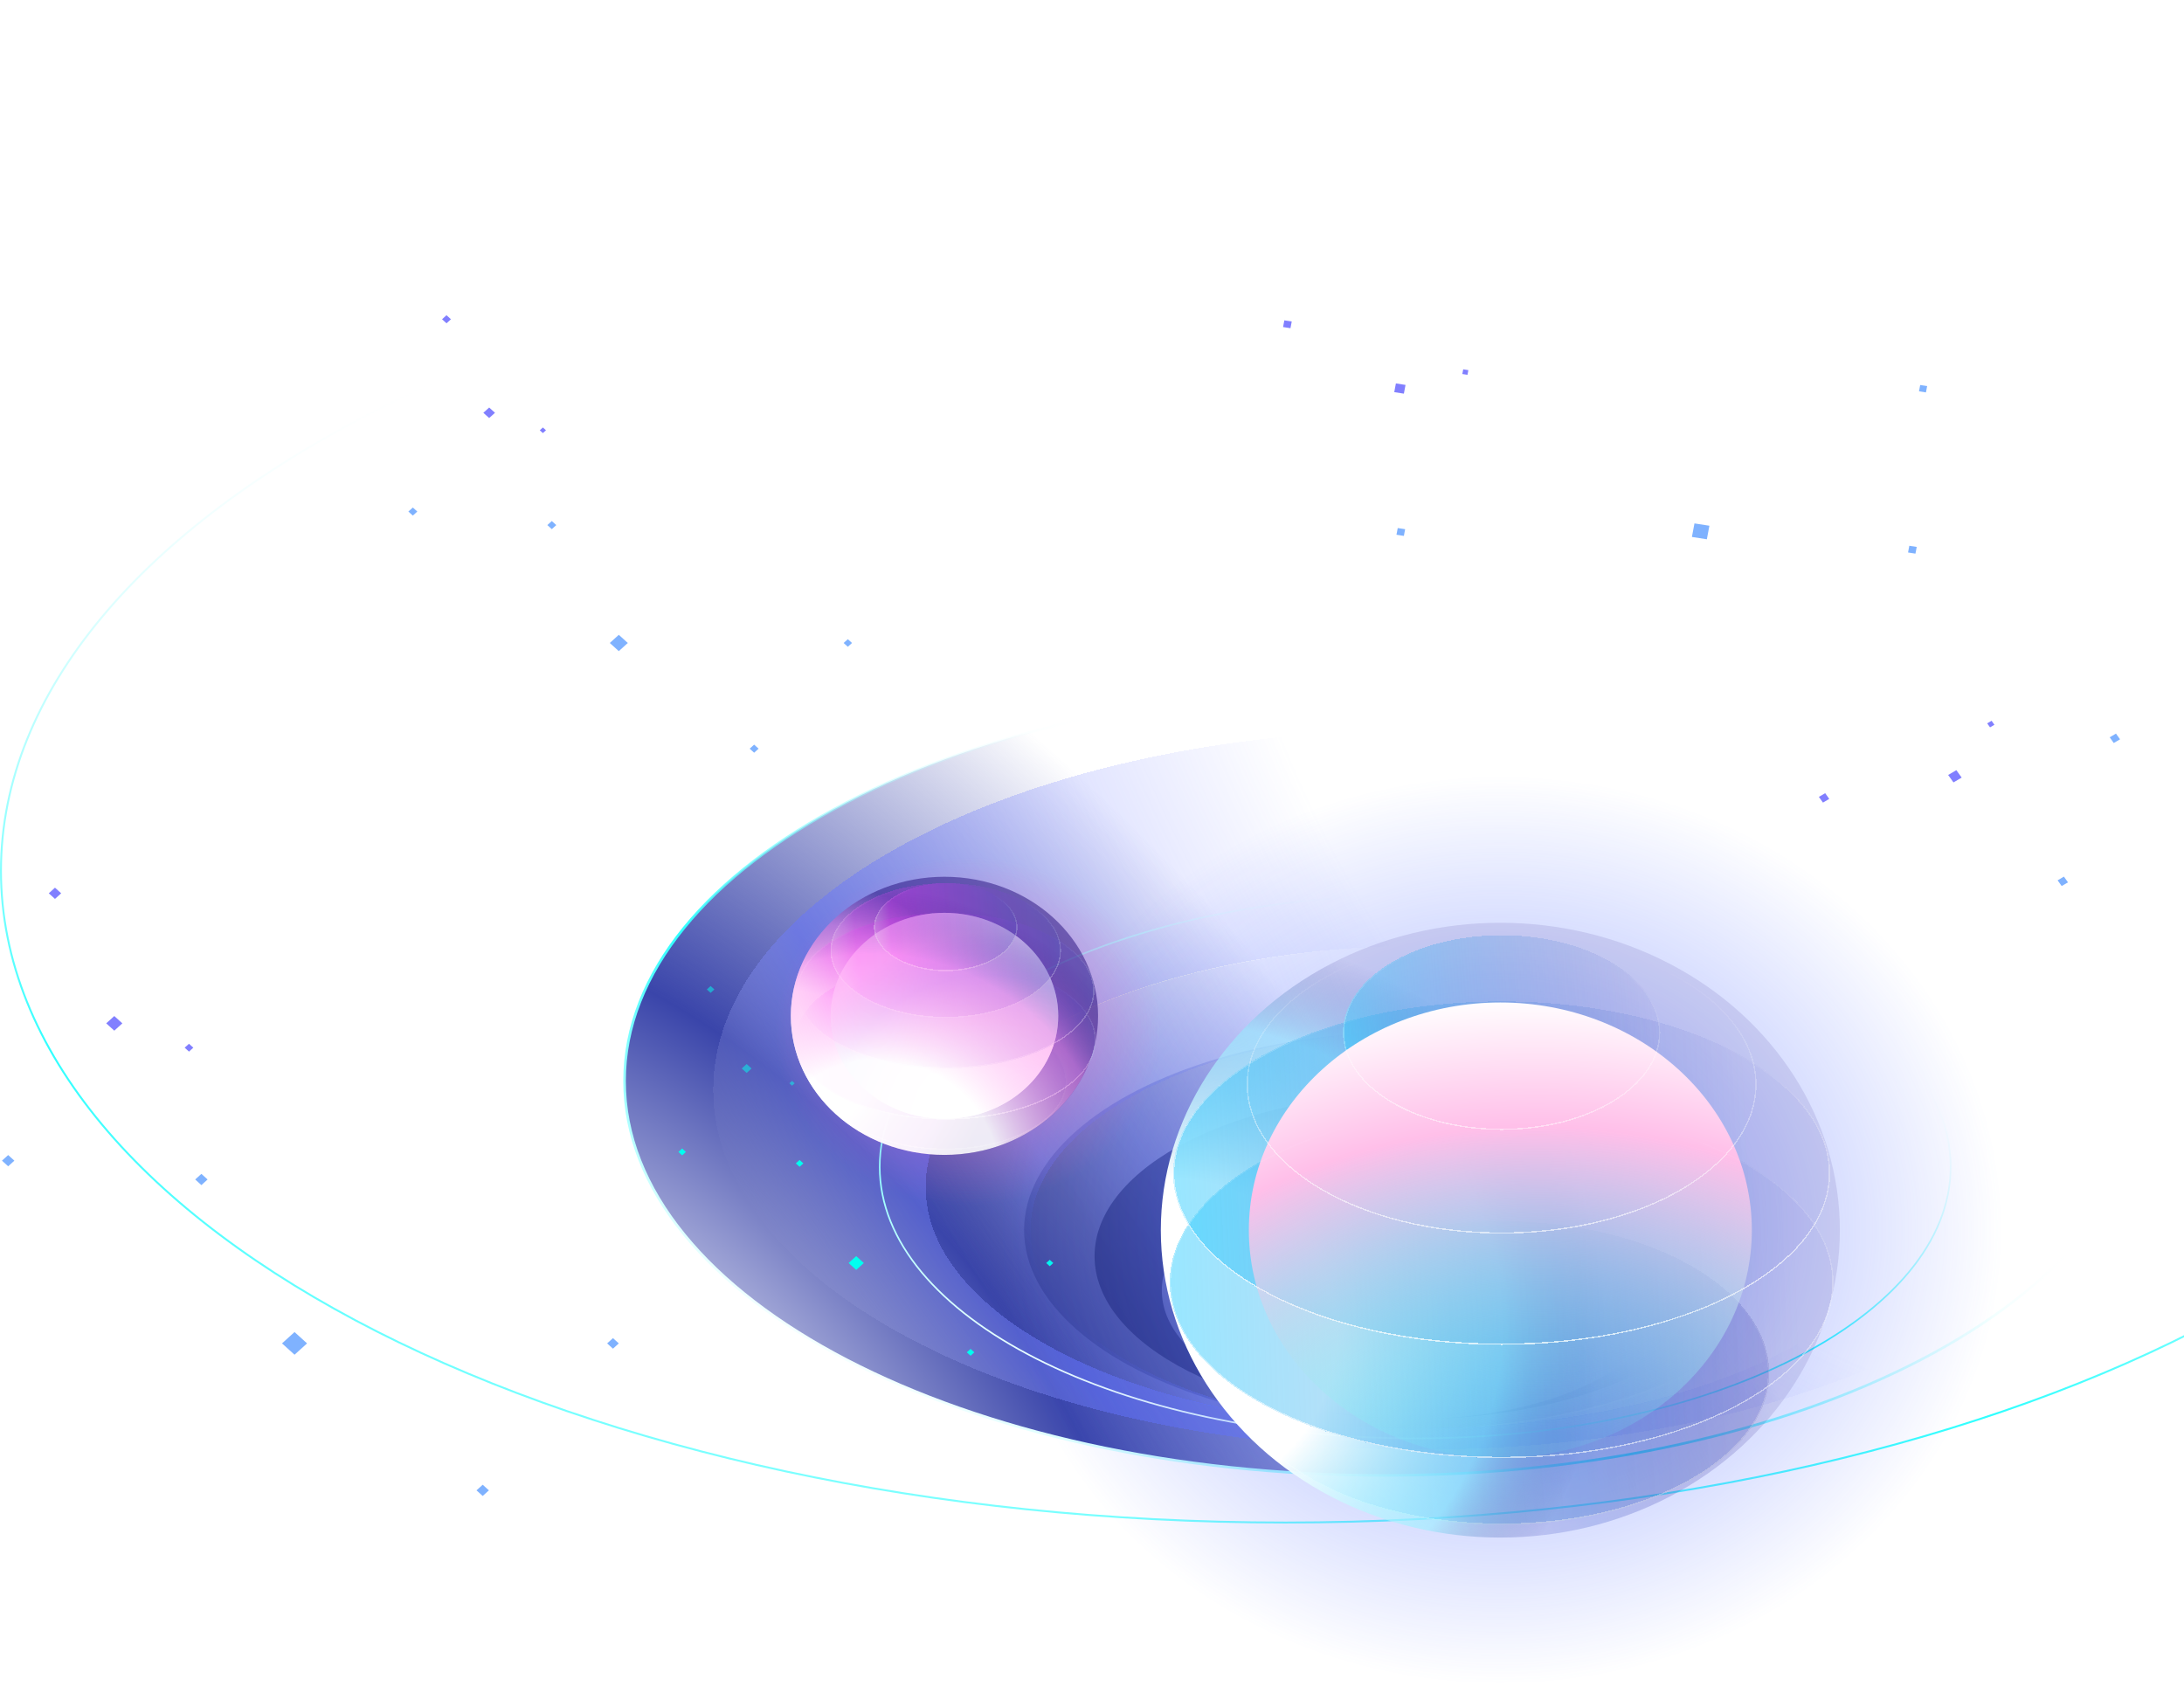 <svg width="746" height="576" viewBox="0 0 746 576" fill="none" xmlns="http://www.w3.org/2000/svg">
<path d="M877.667 297.445C877.667 358.825 828.673 414.479 749.267 454.808C669.879 495.128 560.183 520.076 438.998 520.076C317.812 520.076 208.116 495.128 128.728 454.808C49.322 414.479 0.328 358.825 0.328 297.445C0.328 236.065 49.322 180.41 128.728 140.081C208.116 99.761 317.812 74.813 438.998 74.813C560.183 74.813 669.879 99.761 749.267 140.081C828.673 180.41 877.667 236.065 877.667 297.445Z" stroke="url(#paint0_linear_6_94)" stroke-width="0.657"/>
<path d="M732.019 369.283C732.019 406.353 703.125 440.022 656.166 464.449C609.229 488.864 544.356 503.979 472.675 503.979C400.994 503.979 336.12 488.864 289.183 464.449C242.225 440.022 213.331 406.353 213.331 369.283C213.331 332.213 242.225 298.544 289.183 274.117C336.12 249.702 400.994 234.587 472.675 234.587C544.356 234.587 609.229 249.702 656.166 274.117C703.125 298.544 732.019 332.213 732.019 369.283Z" fill="url(#paint1_radial_6_94)" stroke="url(#paint2_linear_6_94)" stroke-width="0.876"/>
<ellipse cx="483.393" cy="420.173" rx="133.591" ry="67.849" fill="url(#paint3_radial_6_94)" fill-opacity="0.6"/>
<g filter="url(#filter0_d_6_94)">
<path fill-rule="evenodd" clip-rule="evenodd" d="M483.391 488.023C576.944 488.023 652.784 451.149 652.784 405.662C652.784 360.176 576.944 323.302 483.391 323.302C389.838 323.302 313.998 360.176 313.998 405.662C313.998 451.149 389.838 488.023 483.391 488.023ZM483.391 488.023C557.172 488.023 616.983 457.645 616.983 420.173C616.983 382.702 557.172 352.324 483.391 352.324C409.611 352.324 349.8 382.702 349.8 420.173C349.8 457.645 409.611 488.023 483.391 488.023Z" fill="url(#paint4_radial_6_94)" fill-opacity="0.6" shape-rendering="crispEdges"/>
</g>
<g filter="url(#filter1_d_6_94)">
<path fill-rule="evenodd" clip-rule="evenodd" d="M483.393 495.365C617.024 495.365 725.354 440.346 725.354 372.477C725.354 304.608 617.024 249.59 483.393 249.59C349.762 249.59 241.433 304.608 241.433 372.477C241.433 440.346 349.762 495.365 483.393 495.365ZM483.392 488.022C576.945 488.022 652.785 451.148 652.785 405.661C652.785 360.175 576.945 323.301 483.392 323.301C389.839 323.301 314 360.175 314 405.661C314 451.148 389.839 488.022 483.392 488.022Z" fill="url(#paint5_radial_6_94)" shape-rendering="crispEdges"/>
</g>
<path fill-rule="evenodd" clip-rule="evenodd" d="M483.751 484.707C544.071 484.609 592.91 459.743 592.91 429.085C592.91 398.365 543.877 373.462 483.392 373.462C422.907 373.462 373.874 398.365 373.874 429.085C373.874 459.745 422.716 484.61 483.039 484.707C435.404 484.61 396.846 464.968 396.846 440.752C396.846 416.476 435.594 396.797 483.393 396.797C531.191 396.797 569.939 416.476 569.939 440.752C569.939 464.967 531.384 484.609 483.751 484.707Z" fill="url(#paint6_radial_6_94)"/>
<path d="M666.297 398.562C666.297 424.095 645.913 447.283 612.795 464.103C579.692 480.915 533.942 491.322 483.393 491.322C432.843 491.322 387.093 480.915 353.99 464.103C320.872 447.283 300.488 424.095 300.488 398.562C300.488 373.029 320.872 349.842 353.99 333.022C387.093 316.209 432.843 305.803 483.393 305.803C533.942 305.803 579.692 316.209 612.795 333.022C645.913 349.842 666.297 373.029 666.297 398.562Z" stroke="url(#paint7_linear_6_94)" stroke-width="0.547"/>
<rect width="1.735" height="1.735" transform="matrix(0.741 0.671 -0.741 0.671 273.121 396.231)" fill="#00FFF0"/>
<rect width="3.509" height="3.509" transform="matrix(0.741 0.671 -0.741 0.671 292.46 429.073)" fill="#00FFF0"/>
<rect width="1.631" height="1.631" transform="matrix(-0.741 -0.671 -0.741 0.671 359.778 431.428)" fill="#00FFF0"/>
<rect width="1.735" height="1.735" transform="matrix(0.741 0.671 -0.741 0.671 331.524 460.773)" fill="#00FFF0"/>
<rect width="1.735" height="1.735" transform="matrix(0.741 0.671 -0.741 0.671 233.005 392.323)" fill="#00FFF0"/>
<rect width="1.735" height="1.735" transform="matrix(0.741 0.671 -0.741 0.671 242.723 336.814)" fill="#00FFF0" fill-opacity="0.5"/>
<rect width="1.214" height="1.214" transform="matrix(0.741 0.671 -0.741 0.671 270.545 369.217)" fill="#00FFF0" fill-opacity="0.5"/>
<rect width="2.263" height="2.263" transform="matrix(0.741 0.671 -0.741 0.671 255.037 363.461)" fill="#00FFF0" fill-opacity="0.5"/>
<ellipse cx="512.477" cy="420.207" rx="115.97" ry="104.999" fill="url(#paint8_radial_6_94)" fill-opacity="0.5"/>
<ellipse cx="512.477" cy="420.174" rx="171.781" ry="155.53" fill="url(#paint9_radial_6_94)" fill-opacity="0.6"/>
<g filter="url(#filter2_d_6_94)">
<ellipse cx="512.476" cy="468.555" rx="91.412" ry="51.849" fill="url(#paint10_linear_6_94)" fill-opacity="0.5" shape-rendering="crispEdges"/>
<path d="M603.669 468.555C603.669 482.76 593.516 495.663 577.006 505.028C560.502 514.389 537.688 520.186 512.476 520.186C487.264 520.186 464.45 514.389 447.946 505.028C431.436 495.663 421.283 482.76 421.283 468.555C421.283 454.351 431.436 441.447 447.946 432.083C464.45 422.722 487.264 416.925 512.476 416.925C537.688 416.925 560.502 422.722 577.006 432.083C593.516 441.447 603.669 454.351 603.669 468.555Z" stroke="url(#paint11_linear_6_94)" stroke-opacity="0.6" stroke-width="0.438" shape-rendering="crispEdges"/>
</g>
<ellipse cx="512.477" cy="420.208" rx="115.97" ry="104.999" fill="url(#paint12_radial_6_94)"/>
<g filter="url(#filter3_d_6_94)">
<ellipse cx="512.477" cy="437.569" rx="113.38" ry="60.055" fill="url(#paint13_linear_6_94)" fill-opacity="0.5" shape-rendering="crispEdges"/>
</g>
<g filter="url(#filter4_d_6_94)">
<ellipse cx="512.476" cy="400.285" rx="112.227" ry="58.666" fill="url(#paint14_linear_6_94)" fill-opacity="0.5" shape-rendering="crispEdges"/>
<path d="M624.485 400.285C624.485 416.362 612.014 430.971 591.732 441.574C571.46 452.171 543.439 458.732 512.476 458.732C481.514 458.732 453.493 452.171 433.221 441.574C412.939 430.971 400.468 416.362 400.468 400.285C400.468 384.207 412.939 369.598 433.221 358.996C453.493 348.399 481.514 341.838 512.476 341.838C543.439 341.838 571.46 348.399 591.732 358.996C612.014 369.598 624.485 384.207 624.485 400.285Z" stroke="url(#paint15_linear_6_94)" stroke-opacity="0.6" stroke-width="0.438" shape-rendering="crispEdges"/>
</g>
<g filter="url(#filter5_d_6_94)">
<ellipse cx="512.478" cy="352.288" rx="54.204" ry="33.263" fill="url(#paint16_linear_6_94)" fill-opacity="0.5" shape-rendering="crispEdges"/>
</g>
<ellipse cx="512.476" cy="420.207" rx="85.901" ry="77.775" fill="url(#paint17_radial_6_94)"/>
<g filter="url(#filter6_d_6_94)">
<path d="M599.341 369.99C599.341 383.953 589.668 396.635 573.943 405.838C558.222 415.038 536.491 420.735 512.475 420.735C488.459 420.735 466.727 415.038 451.007 405.838C435.281 396.635 425.609 383.953 425.609 369.99C425.609 356.026 435.281 343.344 451.007 334.142C466.727 324.942 488.459 319.244 512.475 319.244C536.491 319.244 558.222 324.942 573.943 334.142C589.668 343.344 599.341 356.026 599.341 369.99Z" stroke="url(#paint18_linear_6_94)" stroke-opacity="0.6" stroke-width="0.438" shape-rendering="crispEdges"/>
</g>
<g filter="url(#filter7_d_6_94)">
<path d="M624.485 400.285C624.485 416.362 612.014 430.971 591.732 441.574C571.46 452.171 543.439 458.732 512.476 458.732C481.514 458.732 453.493 452.171 433.221 441.574C412.939 430.971 400.468 416.362 400.468 400.285C400.468 384.207 412.939 369.598 433.221 358.996C453.493 348.399 481.514 341.838 512.476 341.838C543.439 341.838 571.46 348.399 591.732 358.996C612.014 369.598 624.485 384.207 624.485 400.285Z" stroke="url(#paint19_linear_6_94)" stroke-opacity="0.6" stroke-width="0.438" shape-rendering="crispEdges"/>
</g>
<g filter="url(#filter8_d_6_94)">
<path d="M625.639 437.569C625.639 454.031 613.037 468.987 592.547 479.84C572.066 490.688 543.758 497.405 512.477 497.405C481.196 497.405 452.888 490.688 432.408 479.84C411.917 468.987 399.316 454.031 399.316 437.569C399.316 421.106 411.917 406.15 432.408 395.297C452.888 384.449 481.196 377.733 512.477 377.733C543.758 377.733 572.066 384.449 592.547 395.297C613.037 406.15 625.639 421.106 625.639 437.569Z" stroke="url(#paint20_linear_6_94)" stroke-opacity="0.6" stroke-width="0.438" shape-rendering="crispEdges"/>
</g>
<g filter="url(#filter9_d_6_94)">
<path d="M566.463 352.288C566.463 361.369 560.464 369.625 550.691 375.622C540.922 381.617 527.412 385.332 512.478 385.332C497.544 385.332 484.034 381.617 474.265 375.622C464.492 369.625 458.493 361.369 458.493 352.288C458.493 343.208 464.492 334.952 474.265 328.955C484.034 322.96 497.544 319.244 512.478 319.244C527.412 319.244 540.922 322.96 550.691 328.955C560.464 334.952 566.463 343.208 566.463 352.288Z" stroke="url(#paint21_linear_6_94)" stroke-opacity="0.6" stroke-width="0.438" shape-rendering="crispEdges"/>
</g>
<ellipse cx="330.693" cy="352.325" rx="65.815" ry="59.589" fill="url(#paint22_radial_6_94)" fill-opacity="0.6"/>
<g filter="url(#filter10_d_6_94)">
<ellipse cx="322.601" cy="368.867" rx="41.356" ry="23.457" fill="url(#paint23_linear_6_94)" fill-opacity="0.5" shape-rendering="crispEdges"/>
<path d="M363.738 368.867C363.738 375.231 359.188 381.037 351.736 385.263C344.291 389.486 333.991 392.105 322.601 392.105C311.212 392.105 300.912 389.486 293.467 385.263C286.015 381.037 281.465 375.231 281.465 368.867C281.465 362.503 286.015 356.697 293.467 352.471C300.912 348.248 311.212 345.629 322.601 345.629C333.991 345.629 344.291 348.248 351.736 352.471C359.188 356.697 363.738 362.503 363.738 368.867Z" stroke="url(#paint24_linear_6_94)" stroke-opacity="0.6" stroke-width="0.438" shape-rendering="crispEdges"/>
</g>
<ellipse cx="322.602" cy="346.994" rx="52.466" ry="47.503" fill="url(#paint25_radial_6_94)"/>
<g filter="url(#filter11_d_6_94)">
<ellipse cx="322.601" cy="354.848" rx="51.295" ry="27.169" fill="url(#paint26_linear_6_94)" fill-opacity="0.5" shape-rendering="crispEdges"/>
<path d="M373.676 354.848C373.676 362.23 368.024 368.964 358.769 373.866C349.524 378.763 336.737 381.799 322.601 381.799C308.465 381.799 295.678 378.763 286.432 373.866C277.178 368.964 271.525 362.23 271.525 354.848C271.525 347.466 277.178 340.732 286.432 335.83C295.678 330.933 308.465 327.898 322.601 327.898C336.737 327.898 349.524 330.933 358.769 335.83C368.024 340.732 373.676 347.466 373.676 354.848Z" stroke="url(#paint27_linear_6_94)" stroke-opacity="0.6" stroke-width="0.438" shape-rendering="crispEdges"/>
</g>
<ellipse cx="322.602" cy="346.994" rx="38.863" ry="35.186" fill="url(#paint28_radial_6_94)"/>
<ellipse cx="322.602" cy="346.994" rx="38.863" ry="35.186" fill="url(#paint29_radial_6_94)"/>
<g filter="url(#filter12_d_6_94)">
<ellipse cx="322.604" cy="337.981" rx="50.773" ry="26.541" fill="url(#paint30_linear_6_94)" fill-opacity="0.5" shape-rendering="crispEdges"/>
<path d="M373.157 337.981C373.157 345.187 367.565 351.765 358.404 356.554C349.253 361.338 336.596 364.303 322.604 364.303C308.611 364.303 295.954 361.338 286.803 356.554C277.642 351.765 272.05 345.187 272.05 337.981C272.05 330.774 277.642 324.196 286.803 319.407C295.954 314.624 308.611 311.659 322.604 311.659C336.596 311.659 349.253 314.624 358.404 319.407C367.565 324.196 373.157 330.774 373.157 337.981Z" stroke="url(#paint31_linear_6_94)" stroke-opacity="0.6" stroke-width="0.438" shape-rendering="crispEdges"/>
</g>
<g filter="url(#filter13_d_6_94)">
<ellipse cx="322.602" cy="324.276" rx="39.398" ry="23.057" fill="url(#paint32_linear_6_94)" fill-opacity="0.5" shape-rendering="crispEdges"/>
<path d="M361.781 324.276C361.781 330.533 357.446 336.238 350.35 340.39C343.26 344.54 333.45 347.113 322.602 347.113C311.754 347.113 301.945 344.54 294.854 340.39C287.758 336.238 283.423 330.533 283.423 324.276C283.423 318.018 287.758 312.314 294.854 308.161C301.945 304.011 311.754 301.438 322.602 301.438C333.45 301.438 343.26 304.011 350.35 308.161C357.446 312.314 361.781 318.018 361.781 324.276Z" stroke="url(#paint33_linear_6_94)" stroke-opacity="0.6" stroke-width="0.438" shape-rendering="crispEdges"/>
</g>
<g filter="url(#filter14_d_6_94)">
<ellipse cx="322.602" cy="316.267" rx="24.522" ry="15.049" fill="url(#paint34_linear_6_94)" fill-opacity="0.5" shape-rendering="crispEdges"/>
<path d="M346.906 316.267C346.906 320.318 344.229 324.02 339.828 326.721C335.43 329.42 329.34 331.097 322.602 331.097C315.864 331.097 309.775 329.42 305.377 326.721C300.975 324.02 298.299 320.318 298.299 316.267C298.299 312.216 300.975 308.514 305.377 305.813C309.775 303.114 315.864 301.438 322.602 301.438C329.34 301.438 335.43 303.114 339.828 305.813C344.229 308.514 346.906 312.216 346.906 316.267Z" stroke="url(#paint35_linear_6_94)" stroke-opacity="0.6" stroke-width="0.438" shape-rendering="crispEdges"/>
</g>
<ellipse cx="322.602" cy="346.994" rx="52.466" ry="47.503" fill="url(#paint36_radial_6_94)" fill-opacity="0.9"/>
<rect width="2.056" height="2.056" transform="matrix(0.741 0.671 -0.741 0.671 188.484 177.982)" fill="#0066FF" fill-opacity="0.5"/>
<rect width="4.152" height="4.152" transform="matrix(0.741 0.671 -0.741 0.671 211.368 216.845)" fill="#0066FF" fill-opacity="0.5"/>
<rect width="1.932" height="1.932" transform="matrix(-0.741 -0.671 -0.741 0.671 291.027 219.632)" fill="#0066FF" fill-opacity="0.5"/>
<rect width="2.056" height="2.056" transform="matrix(0.741 0.671 -0.741 0.671 257.593 254.354)" fill="#0066FF" fill-opacity="0.5"/>
<rect width="2.056" height="2.056" transform="matrix(0.741 0.671 -0.741 0.671 141.016 173.358)" fill="#0066FF" fill-opacity="0.5"/>
<rect width="2.056" height="2.056" transform="matrix(0.741 0.671 -0.741 0.671 152.515 107.674)" fill="#0500FF" fill-opacity="0.5"/>
<rect width="1.435" height="1.435" transform="matrix(0.741 0.671 -0.741 0.671 185.435 146.018)" fill="#0500FF" fill-opacity="0.5"/>
<rect width="2.677" height="2.677" transform="matrix(0.741 0.671 -0.741 0.671 167.086 139.206)" fill="#0500FF" fill-opacity="0.5"/>
<rect width="2.859" height="2.859" transform="matrix(0.741 0.671 -0.741 0.671 68.791 400.974)" fill="#0066FF" fill-opacity="0.5"/>
<rect width="5.773" height="5.773" transform="matrix(0.741 0.671 -0.741 0.671 100.608 455.008)" fill="#0066FF" fill-opacity="0.5"/>
<rect width="2.686" height="2.686" transform="matrix(-0.741 -0.671 -0.741 0.671 211.365 458.883)" fill="#0066FF" fill-opacity="0.5"/>
<rect width="2.859" height="2.859" transform="matrix(0.741 0.671 -0.741 0.671 164.879 507.162)" fill="#0066FF" fill-opacity="0.5"/>
<rect width="2.859" height="2.859" transform="matrix(0.741 0.671 -0.741 0.671 2.79 394.546)" fill="#0066FF" fill-opacity="0.5"/>
<rect width="2.859" height="2.859" transform="matrix(0.741 0.671 -0.741 0.671 18.779 303.219)" fill="#0500FF" fill-opacity="0.5"/>
<rect width="1.998" height="1.998" transform="matrix(0.741 0.671 -0.741 0.671 64.553 356.531)" fill="#0500FF" fill-opacity="0.5"/>
<rect width="3.722" height="3.722" transform="matrix(0.741 0.671 -0.741 0.671 39.038 347.061)" fill="#0500FF" fill-opacity="0.5"/>
<rect width="2.447" height="2.447" transform="matrix(0.88 -0.516 0.569 0.797 720.612 251.849)" fill="#0066FF" fill-opacity="0.5"/>
<rect width="2.447" height="2.447" transform="matrix(0.88 -0.516 0.569 0.797 702.829 300.705)" fill="#0066FF" fill-opacity="0.5"/>
<rect width="2.447" height="2.447" transform="matrix(0.88 -0.516 0.569 0.797 621.282 272.202)" fill="#0500FF" fill-opacity="0.5"/>
<rect width="1.708" height="1.708" transform="matrix(0.88 -0.516 0.569 0.797 678.774 247.086)" fill="#0500FF" fill-opacity="0.5"/>
<rect width="3.186" height="3.186" transform="matrix(0.88 -0.516 0.569 0.797 665.44 264.719)" fill="#0500FF" fill-opacity="0.5"/>
<rect width="4.941" height="4.941" transform="matrix(1.033 0.16 -0.176 0.936 578.785 178.789)" fill="#0066FF" fill-opacity="0.5"/>
<rect width="2.299" height="2.299" transform="matrix(-1.033 -0.16 -0.176 0.936 658.261 131.887)" fill="#0066FF" fill-opacity="0.5"/>
<rect width="2.447" height="2.447" transform="matrix(1.033 0.16 -0.176 0.936 652.173 186.428)" fill="#0066FF" fill-opacity="0.5"/>
<rect width="2.447" height="2.447" transform="matrix(1.033 0.16 -0.176 0.936 477.431 180.372)" fill="#0066FF" fill-opacity="0.5"/>
<rect width="2.447" height="2.447" transform="matrix(1.033 0.16 -0.176 0.936 438.696 109.426)" fill="#0500FF" fill-opacity="0.5"/>
<rect width="1.708" height="1.708" transform="matrix(1.033 0.16 -0.176 0.936 499.796 126.158)" fill="#0500FF" fill-opacity="0.5"/>
<rect width="3.186" height="3.186" transform="matrix(1.033 0.16 -0.176 0.936 476.802 130.972)" fill="#0500FF" fill-opacity="0.5"/>
<defs>
<filter id="filter0_d_6_94" x="312.904" y="320.018" width="345.354" height="171.289" filterUnits="userSpaceOnUse" color-interpolation-filters="sRGB">
<feFlood flood-opacity="0" result="BackgroundImageFix"/>
<feColorMatrix in="SourceAlpha" type="matrix" values="0 0 0 0 0 0 0 0 0 0 0 0 0 0 0 0 0 0 127 0" result="hardAlpha"/>
<feOffset dx="2.189"/>
<feGaussianBlur stdDeviation="1.642"/>
<feComposite in2="hardAlpha" operator="out"/>
<feColorMatrix type="matrix" values="0 0 0 0 0.12 0 0 0 0 0.164 0 0 0 0 0.562 0 0 0 0.1 0"/>
<feBlend mode="normal" in2="BackgroundImageFix" result="effect1_dropShadow_6_94"/>
<feBlend mode="normal" in="SourceGraphic" in2="effect1_dropShadow_6_94" result="shape"/>
</filter>
<filter id="filter1_d_6_94" x="240.339" y="246.087" width="490.488" height="252.344" filterUnits="userSpaceOnUse" color-interpolation-filters="sRGB">
<feFlood flood-opacity="0" result="BackgroundImageFix"/>
<feColorMatrix in="SourceAlpha" type="matrix" values="0 0 0 0 0 0 0 0 0 0 0 0 0 0 0 0 0 0 127 0" result="hardAlpha"/>
<feOffset dx="2.189" dy="-0.219"/>
<feGaussianBlur stdDeviation="1.642"/>
<feComposite in2="hardAlpha" operator="out"/>
<feColorMatrix type="matrix" values="0 0 0 0 0.12 0 0 0 0 0.164 0 0 0 0 0.562 0 0 0 0.1 0"/>
<feBlend mode="normal" in2="BackgroundImageFix" result="effect1_dropShadow_6_94"/>
<feBlend mode="normal" in="SourceGraphic" in2="effect1_dropShadow_6_94" result="shape"/>
</filter>
<filter id="filter2_d_6_94" x="418.218" y="413.86" width="189.391" height="110.267" filterUnits="userSpaceOnUse" color-interpolation-filters="sRGB">
<feFlood flood-opacity="0" result="BackgroundImageFix"/>
<feColorMatrix in="SourceAlpha" type="matrix" values="0 0 0 0 0 0 0 0 0 0 0 0 0 0 0 0 0 0 127 0" result="hardAlpha"/>
<feOffset dx="0.438" dy="0.438"/>
<feGaussianBlur stdDeviation="1.642"/>
<feComposite in2="hardAlpha" operator="out"/>
<feColorMatrix type="matrix" values="0 0 0 0 0.44 0 0 0 0 0.201 0 0 0 0 0.679 0 0 0 0.2 0"/>
<feBlend mode="normal" in2="BackgroundImageFix" result="effect1_dropShadow_6_94"/>
<feBlend mode="normal" in="SourceGraphic" in2="effect1_dropShadow_6_94" result="shape"/>
</filter>
<filter id="filter3_d_6_94" x="396.251" y="374.668" width="233.329" height="126.677" filterUnits="userSpaceOnUse" color-interpolation-filters="sRGB">
<feFlood flood-opacity="0" result="BackgroundImageFix"/>
<feColorMatrix in="SourceAlpha" type="matrix" values="0 0 0 0 0 0 0 0 0 0 0 0 0 0 0 0 0 0 127 0" result="hardAlpha"/>
<feOffset dx="0.438" dy="0.438"/>
<feGaussianBlur stdDeviation="1.642"/>
<feComposite in2="hardAlpha" operator="out"/>
<feColorMatrix type="matrix" values="0 0 0 0 0.44 0 0 0 0 0.201 0 0 0 0 0.679 0 0 0 0.2 0"/>
<feBlend mode="normal" in2="BackgroundImageFix" result="effect1_dropShadow_6_94"/>
<feBlend mode="normal" in="SourceGraphic" in2="effect1_dropShadow_6_94" result="shape"/>
</filter>
<filter id="filter4_d_6_94" x="397.403" y="338.773" width="231.022" height="123.9" filterUnits="userSpaceOnUse" color-interpolation-filters="sRGB">
<feFlood flood-opacity="0" result="BackgroundImageFix"/>
<feColorMatrix in="SourceAlpha" type="matrix" values="0 0 0 0 0 0 0 0 0 0 0 0 0 0 0 0 0 0 127 0" result="hardAlpha"/>
<feOffset dx="0.438" dy="0.438"/>
<feGaussianBlur stdDeviation="1.642"/>
<feComposite in2="hardAlpha" operator="out"/>
<feColorMatrix type="matrix" values="0 0 0 0 0.44 0 0 0 0 0.201 0 0 0 0 0.679 0 0 0 0.2 0"/>
<feBlend mode="normal" in2="BackgroundImageFix" result="effect1_dropShadow_6_94"/>
<feBlend mode="normal" in="SourceGraphic" in2="effect1_dropShadow_6_94" result="shape"/>
</filter>
<filter id="filter5_d_6_94" x="455.428" y="316.179" width="114.976" height="73.094" filterUnits="userSpaceOnUse" color-interpolation-filters="sRGB">
<feFlood flood-opacity="0" result="BackgroundImageFix"/>
<feColorMatrix in="SourceAlpha" type="matrix" values="0 0 0 0 0 0 0 0 0 0 0 0 0 0 0 0 0 0 127 0" result="hardAlpha"/>
<feOffset dx="0.438" dy="0.438"/>
<feGaussianBlur stdDeviation="1.642"/>
<feComposite in2="hardAlpha" operator="out"/>
<feColorMatrix type="matrix" values="0 0 0 0 0.44 0 0 0 0 0.201 0 0 0 0 0.679 0 0 0 0.2 0"/>
<feBlend mode="normal" in2="BackgroundImageFix" result="effect1_dropShadow_6_94"/>
<feBlend mode="normal" in="SourceGraphic" in2="effect1_dropShadow_6_94" result="shape"/>
</filter>
<filter id="filter6_d_6_94" x="422.544" y="316.179" width="180.738" height="108.497" filterUnits="userSpaceOnUse" color-interpolation-filters="sRGB">
<feFlood flood-opacity="0" result="BackgroundImageFix"/>
<feColorMatrix in="SourceAlpha" type="matrix" values="0 0 0 0 0 0 0 0 0 0 0 0 0 0 0 0 0 0 127 0" result="hardAlpha"/>
<feOffset dx="0.438" dy="0.438"/>
<feGaussianBlur stdDeviation="1.642"/>
<feComposite in2="hardAlpha" operator="out"/>
<feColorMatrix type="matrix" values="0 0 0 0 0.44 0 0 0 0 0.201 0 0 0 0 0.679 0 0 0 0.2 0"/>
<feBlend mode="normal" in2="BackgroundImageFix" result="effect1_dropShadow_6_94"/>
<feBlend mode="normal" in="SourceGraphic" in2="effect1_dropShadow_6_94" result="shape"/>
</filter>
<filter id="filter7_d_6_94" x="397.403" y="338.773" width="231.022" height="123.9" filterUnits="userSpaceOnUse" color-interpolation-filters="sRGB">
<feFlood flood-opacity="0" result="BackgroundImageFix"/>
<feColorMatrix in="SourceAlpha" type="matrix" values="0 0 0 0 0 0 0 0 0 0 0 0 0 0 0 0 0 0 127 0" result="hardAlpha"/>
<feOffset dx="0.438" dy="0.438"/>
<feGaussianBlur stdDeviation="1.642"/>
<feComposite in2="hardAlpha" operator="out"/>
<feColorMatrix type="matrix" values="0 0 0 0 0.44 0 0 0 0 0.201 0 0 0 0 0.679 0 0 0 0.2 0"/>
<feBlend mode="normal" in2="BackgroundImageFix" result="effect1_dropShadow_6_94"/>
<feBlend mode="normal" in="SourceGraphic" in2="effect1_dropShadow_6_94" result="shape"/>
</filter>
<filter id="filter8_d_6_94" x="396.251" y="374.668" width="233.329" height="126.677" filterUnits="userSpaceOnUse" color-interpolation-filters="sRGB">
<feFlood flood-opacity="0" result="BackgroundImageFix"/>
<feColorMatrix in="SourceAlpha" type="matrix" values="0 0 0 0 0 0 0 0 0 0 0 0 0 0 0 0 0 0 127 0" result="hardAlpha"/>
<feOffset dx="0.438" dy="0.438"/>
<feGaussianBlur stdDeviation="1.642"/>
<feComposite in2="hardAlpha" operator="out"/>
<feColorMatrix type="matrix" values="0 0 0 0 0.44 0 0 0 0 0.201 0 0 0 0 0.679 0 0 0 0.2 0"/>
<feBlend mode="normal" in2="BackgroundImageFix" result="effect1_dropShadow_6_94"/>
<feBlend mode="normal" in="SourceGraphic" in2="effect1_dropShadow_6_94" result="shape"/>
</filter>
<filter id="filter9_d_6_94" x="455.428" y="316.179" width="114.976" height="73.094" filterUnits="userSpaceOnUse" color-interpolation-filters="sRGB">
<feFlood flood-opacity="0" result="BackgroundImageFix"/>
<feColorMatrix in="SourceAlpha" type="matrix" values="0 0 0 0 0 0 0 0 0 0 0 0 0 0 0 0 0 0 127 0" result="hardAlpha"/>
<feOffset dx="0.438" dy="0.438"/>
<feGaussianBlur stdDeviation="1.642"/>
<feComposite in2="hardAlpha" operator="out"/>
<feColorMatrix type="matrix" values="0 0 0 0 0.44 0 0 0 0 0.201 0 0 0 0 0.679 0 0 0 0.2 0"/>
<feBlend mode="normal" in2="BackgroundImageFix" result="effect1_dropShadow_6_94"/>
<feBlend mode="normal" in="SourceGraphic" in2="effect1_dropShadow_6_94" result="shape"/>
</filter>
<filter id="filter10_d_6_94" x="278.4" y="342.564" width="89.279" height="53.482" filterUnits="userSpaceOnUse" color-interpolation-filters="sRGB">
<feFlood flood-opacity="0" result="BackgroundImageFix"/>
<feColorMatrix in="SourceAlpha" type="matrix" values="0 0 0 0 0 0 0 0 0 0 0 0 0 0 0 0 0 0 127 0" result="hardAlpha"/>
<feOffset dx="0.438" dy="0.438"/>
<feGaussianBlur stdDeviation="1.642"/>
<feComposite in2="hardAlpha" operator="out"/>
<feColorMatrix type="matrix" values="0 0 0 0 0.44 0 0 0 0 0.201 0 0 0 0 0.679 0 0 0 0.2 0"/>
<feBlend mode="normal" in2="BackgroundImageFix" result="effect1_dropShadow_6_94"/>
<feBlend mode="normal" in="SourceGraphic" in2="effect1_dropShadow_6_94" result="shape"/>
</filter>
<filter id="filter11_d_6_94" x="268.46" y="324.833" width="109.157" height="60.907" filterUnits="userSpaceOnUse" color-interpolation-filters="sRGB">
<feFlood flood-opacity="0" result="BackgroundImageFix"/>
<feColorMatrix in="SourceAlpha" type="matrix" values="0 0 0 0 0 0 0 0 0 0 0 0 0 0 0 0 0 0 127 0" result="hardAlpha"/>
<feOffset dx="0.438" dy="0.438"/>
<feGaussianBlur stdDeviation="1.642"/>
<feComposite in2="hardAlpha" operator="out"/>
<feColorMatrix type="matrix" values="0 0 0 0 0.44 0 0 0 0 0.201 0 0 0 0 0.679 0 0 0 0.2 0"/>
<feBlend mode="normal" in2="BackgroundImageFix" result="effect1_dropShadow_6_94"/>
<feBlend mode="normal" in="SourceGraphic" in2="effect1_dropShadow_6_94" result="shape"/>
</filter>
<filter id="filter12_d_6_94" x="268.985" y="308.594" width="108.114" height="59.65" filterUnits="userSpaceOnUse" color-interpolation-filters="sRGB">
<feFlood flood-opacity="0" result="BackgroundImageFix"/>
<feColorMatrix in="SourceAlpha" type="matrix" values="0 0 0 0 0 0 0 0 0 0 0 0 0 0 0 0 0 0 127 0" result="hardAlpha"/>
<feOffset dx="0.438" dy="0.438"/>
<feGaussianBlur stdDeviation="1.642"/>
<feComposite in2="hardAlpha" operator="out"/>
<feColorMatrix type="matrix" values="0 0 0 0 0.44 0 0 0 0 0.201 0 0 0 0 0.679 0 0 0 0.2 0"/>
<feBlend mode="normal" in2="BackgroundImageFix" result="effect1_dropShadow_6_94"/>
<feBlend mode="normal" in="SourceGraphic" in2="effect1_dropShadow_6_94" result="shape"/>
</filter>
<filter id="filter13_d_6_94" x="280.358" y="298.373" width="85.364" height="52.682" filterUnits="userSpaceOnUse" color-interpolation-filters="sRGB">
<feFlood flood-opacity="0" result="BackgroundImageFix"/>
<feColorMatrix in="SourceAlpha" type="matrix" values="0 0 0 0 0 0 0 0 0 0 0 0 0 0 0 0 0 0 127 0" result="hardAlpha"/>
<feOffset dx="0.438" dy="0.438"/>
<feGaussianBlur stdDeviation="1.642"/>
<feComposite in2="hardAlpha" operator="out"/>
<feColorMatrix type="matrix" values="0 0 0 0 0.44 0 0 0 0 0.201 0 0 0 0 0.679 0 0 0 0.2 0"/>
<feBlend mode="normal" in2="BackgroundImageFix" result="effect1_dropShadow_6_94"/>
<feBlend mode="normal" in="SourceGraphic" in2="effect1_dropShadow_6_94" result="shape"/>
</filter>
<filter id="filter14_d_6_94" x="295.234" y="298.373" width="55.613" height="36.665" filterUnits="userSpaceOnUse" color-interpolation-filters="sRGB">
<feFlood flood-opacity="0" result="BackgroundImageFix"/>
<feColorMatrix in="SourceAlpha" type="matrix" values="0 0 0 0 0 0 0 0 0 0 0 0 0 0 0 0 0 0 127 0" result="hardAlpha"/>
<feOffset dx="0.438" dy="0.438"/>
<feGaussianBlur stdDeviation="1.642"/>
<feComposite in2="hardAlpha" operator="out"/>
<feColorMatrix type="matrix" values="0 0 0 0 0.44 0 0 0 0 0.201 0 0 0 0 0.679 0 0 0 0.2 0"/>
<feBlend mode="normal" in2="BackgroundImageFix" result="effect1_dropShadow_6_94"/>
<feBlend mode="normal" in="SourceGraphic" in2="effect1_dropShadow_6_94" result="shape"/>
</filter>
<linearGradient id="paint0_linear_6_94" x1="277.481" y1="674.98" x2="372.668" y2="167.077" gradientUnits="userSpaceOnUse">
<stop stop-color="white"/>
<stop offset="0.509" stop-color="#30FFFF"/>
<stop offset="1" stop-color="white" stop-opacity="0"/>
</linearGradient>
<radialGradient id="paint1_radial_6_94" cx="0" cy="0" r="1" gradientUnits="userSpaceOnUse" gradientTransform="translate(221.214 493.724) rotate(-42.84) scale(266.264 473.316)">
<stop stop-color="white"/>
<stop offset="0.462" stop-color="#3A45AA"/>
<stop offset="1" stop-color="#3A45AA" stop-opacity="0"/>
</radialGradient>
<linearGradient id="paint2_linear_6_94" x1="340.505" y1="499.141" x2="455.807" y2="287.986" gradientUnits="userSpaceOnUse">
<stop stop-color="white"/>
<stop offset="0.443" stop-color="#30FFFF"/>
<stop offset="1" stop-color="white" stop-opacity="0"/>
</linearGradient>
<radialGradient id="paint3_radial_6_94" cx="0" cy="0" r="1" gradientUnits="userSpaceOnUse" gradientTransform="translate(552.931 357.91) rotate(144.059) scale(187.339 325.279)">
<stop offset="0.392" stop-color="#1B29A4" stop-opacity="0"/>
<stop offset="0.842" stop-color="#2938BB" stop-opacity="0.5"/>
<stop offset="1" stop-color="#172075" stop-opacity="0.5"/>
</radialGradient>
<radialGradient id="paint4_radial_6_94" cx="0" cy="0" r="1" gradientUnits="userSpaceOnUse" gradientTransform="translate(571.564 330.082) rotate(144.308) scale(260.554 447.967)">
<stop offset="0.392" stop-color="#6675FF" stop-opacity="0"/>
<stop offset="0.842" stop-color="#6675FF" stop-opacity="0.5"/>
<stop offset="1" stop-color="#192059" stop-opacity="0"/>
</radialGradient>
<radialGradient id="paint5_radial_6_94" cx="0" cy="0" r="1" gradientUnits="userSpaceOnUse" gradientTransform="translate(609.34 259.706) rotate(143.116) scale(377.903 658.266)">
<stop offset="0.392" stop-color="#6675FF" stop-opacity="0"/>
<stop offset="0.842" stop-color="#6675FF" stop-opacity="0.5"/>
<stop offset="1" stop-color="#DBDEFF" stop-opacity="0"/>
</radialGradient>
<radialGradient id="paint6_radial_6_94" cx="0" cy="0" r="1" gradientUnits="userSpaceOnUse" gradientTransform="translate(540.399 378.041) rotate(144.059) scale(153.581 266.663)">
<stop offset="0.392" stop-color="#17217A" stop-opacity="0"/>
<stop offset="0.842" stop-color="#1A2374" stop-opacity="0.5"/>
<stop offset="1" stop-color="#151E6C" stop-opacity="0.5"/>
</radialGradient>
<linearGradient id="paint7_linear_6_94" x1="390.197" y1="487.963" x2="454.598" y2="298.236" gradientUnits="userSpaceOnUse">
<stop stop-color="white"/>
<stop offset="0.509" stop-color="#30FFFF"/>
<stop offset="1" stop-color="white" stop-opacity="0"/>
</linearGradient>
<radialGradient id="paint8_radial_6_94" cx="0" cy="0" r="1" gradientUnits="userSpaceOnUse" gradientTransform="translate(465.901 538.47) rotate(-61.769) scale(240.606 255.028)">
<stop offset="0.107" stop-color="white" stop-opacity="0.5"/>
<stop offset="0.328" stop-color="#8FB5FF" stop-opacity="0.5"/>
<stop offset="0.629" stop-color="#220C7A" stop-opacity="0"/>
</radialGradient>
<radialGradient id="paint9_radial_6_94" cx="0" cy="0" r="1" gradientUnits="userSpaceOnUse" gradientTransform="translate(512.477 420.174) rotate(90) scale(155.53 171.781)">
<stop stop-color="#3E5DFF"/>
<stop offset="1" stop-color="#3E5DFF" stop-opacity="0"/>
</radialGradient>
<linearGradient id="paint10_linear_6_94" x1="603.888" y1="457.333" x2="421.33" y2="471.886" gradientUnits="userSpaceOnUse">
<stop stop-color="#4E53BE" stop-opacity="0.5"/>
<stop offset="0.885" stop-color="#33CEFF" stop-opacity="0.7"/>
<stop offset="1" stop-color="white" stop-opacity="0.5"/>
</linearGradient>
<linearGradient id="paint11_linear_6_94" x1="528.453" y1="542.918" x2="537.808" y2="428.024" gradientUnits="userSpaceOnUse">
<stop stop-color="white"/>
<stop offset="1" stop-color="white" stop-opacity="0"/>
</linearGradient>
<radialGradient id="paint12_radial_6_94" cx="0" cy="0" r="1" gradientUnits="userSpaceOnUse" gradientTransform="translate(396.506 458.404) rotate(-17.928) scale(243.777 225.314)">
<stop offset="0.249" stop-color="white"/>
<stop offset="0.483" stop-color="#8FF2FF" stop-opacity="0.5"/>
<stop offset="0.627" stop-color="#220C7A" stop-opacity="0.1"/>
</radialGradient>
<linearGradient id="paint13_linear_6_94" x1="614.201" y1="434.096" x2="399.239" y2="441.634" gradientUnits="userSpaceOnUse">
<stop stop-color="#4E53BE" stop-opacity="0.1"/>
<stop offset="1" stop-color="#33CEFF"/>
</linearGradient>
<linearGradient id="paint14_linear_6_94" x1="597.572" y1="395.066" x2="400.476" y2="404.858" gradientUnits="userSpaceOnUse">
<stop stop-color="#4E53BE" stop-opacity="0.1"/>
<stop offset="0.997" stop-color="#33CEFF"/>
</linearGradient>
<linearGradient id="paint15_linear_6_94" x1="532.092" y1="484.424" x2="541.856" y2="354.295" gradientUnits="userSpaceOnUse">
<stop stop-color="white"/>
<stop offset="1" stop-color="white" stop-opacity="0"/>
</linearGradient>
<linearGradient id="paint16_linear_6_94" x1="566.682" y1="345.089" x2="458.332" y2="353.072" gradientUnits="userSpaceOnUse">
<stop stop-color="#4E53BE" stop-opacity="0.1"/>
<stop offset="1" stop-color="#33CEFF" stop-opacity="0.9"/>
</linearGradient>
<radialGradient id="paint17_radial_6_94" cx="0" cy="0" r="1" gradientUnits="userSpaceOnUse" gradientTransform="translate(529.214 566.798) rotate(-82.495) scale(226.305 249.182)">
<stop offset="0.339" stop-color="#68FFF6" stop-opacity="0.1"/>
<stop offset="0.802" stop-color="#FFBFE9"/>
<stop offset="1" stop-color="white"/>
</radialGradient>
<linearGradient id="paint18_linear_6_94" x1="522.348" y1="420.954" x2="527.122" y2="328.481" gradientUnits="userSpaceOnUse">
<stop stop-color="white"/>
<stop offset="1" stop-color="white" stop-opacity="0"/>
</linearGradient>
<linearGradient id="paint19_linear_6_94" x1="518.053" y1="460.49" x2="528.969" y2="350.737" gradientUnits="userSpaceOnUse">
<stop stop-color="white"/>
<stop offset="1" stop-color="white" stop-opacity="0"/>
</linearGradient>
<linearGradient id="paint20_linear_6_94" x1="520.739" y1="499.63" x2="522.576" y2="384.376" gradientUnits="userSpaceOnUse">
<stop stop-color="white"/>
<stop offset="1" stop-color="white" stop-opacity="0"/>
</linearGradient>
<linearGradient id="paint21_linear_6_94" x1="521.952" y1="399.994" x2="528.438" y2="326.369" gradientUnits="userSpaceOnUse">
<stop stop-color="white"/>
<stop offset="1" stop-color="white" stop-opacity="0"/>
</linearGradient>
<radialGradient id="paint22_radial_6_94" cx="0" cy="0" r="1" gradientUnits="userSpaceOnUse" gradientTransform="translate(330.693 352.325) rotate(90) scale(59.589 65.815)">
<stop stop-color="#FF65C1"/>
<stop offset="1" stop-color="#FF65C1" stop-opacity="0"/>
</radialGradient>
<linearGradient id="paint23_linear_6_94" x1="363.957" y1="363.79" x2="281.366" y2="370.374" gradientUnits="userSpaceOnUse">
<stop stop-color="#4E53BE" stop-opacity="0.5"/>
<stop offset="0.885" stop-color="#FB33FF" stop-opacity="0.5"/>
<stop offset="1" stop-color="white" stop-opacity="0.5"/>
</linearGradient>
<linearGradient id="paint24_linear_6_94" x1="329.83" y1="402.51" x2="334.062" y2="350.53" gradientUnits="userSpaceOnUse">
<stop stop-color="white"/>
<stop offset="1" stop-color="white" stop-opacity="0"/>
</linearGradient>
<radialGradient id="paint25_radial_6_94" cx="0" cy="0" r="1" gradientUnits="userSpaceOnUse" gradientTransform="translate(270.135 364.274) rotate(-17.928) scale(110.288 101.935)">
<stop offset="0.249" stop-color="white"/>
<stop offset="0.483" stop-color="#FF8FED" stop-opacity="0.5"/>
<stop offset="0.627" stop-color="#220C7A" stop-opacity="0.5"/>
</radialGradient>
<linearGradient id="paint26_linear_6_94" x1="373.895" y1="348.967" x2="271.55" y2="357.704" gradientUnits="userSpaceOnUse">
<stop stop-color="#4E53BE" stop-opacity="0.5"/>
<stop offset="0.885" stop-color="#FB33FF" stop-opacity="0.5"/>
<stop offset="1" stop-color="white" stop-opacity="0.5"/>
</linearGradient>
<linearGradient id="paint27_linear_6_94" x1="331.566" y1="393.815" x2="336.148" y2="333.559" gradientUnits="userSpaceOnUse">
<stop stop-color="white"/>
<stop offset="1" stop-color="white" stop-opacity="0"/>
</linearGradient>
<radialGradient id="paint28_radial_6_94" cx="0" cy="0" r="1" gradientUnits="userSpaceOnUse" gradientTransform="translate(335.091 382.18) rotate(-109.47) scale(71.398 77.279)">
<stop offset="0.224" stop-color="white"/>
<stop offset="0.466" stop-color="#FFCEF1"/>
<stop offset="0.682" stop-color="#B6B9FF"/>
<stop offset="0.882" stop-color="white"/>
</radialGradient>
<radialGradient id="paint29_radial_6_94" cx="0" cy="0" r="1" gradientUnits="userSpaceOnUse" gradientTransform="translate(341.803 382.18) rotate(-101.434) scale(96.861 106.224)">
<stop stop-color="white"/>
<stop offset="1" stop-color="white" stop-opacity="0"/>
</radialGradient>
<linearGradient id="paint30_linear_6_94" x1="373.376" y1="332.236" x2="272.092" y2="340.997" gradientUnits="userSpaceOnUse">
<stop stop-color="#4E53BE" stop-opacity="0.5"/>
<stop offset="0.885" stop-color="#FB33FF" stop-opacity="0.5"/>
<stop offset="1" stop-color="white" stop-opacity="0.5"/>
</linearGradient>
<linearGradient id="paint31_linear_6_94" x1="331.478" y1="376.046" x2="335.895" y2="317.175" gradientUnits="userSpaceOnUse">
<stop stop-color="white"/>
<stop offset="1" stop-color="white" stop-opacity="0"/>
</linearGradient>
<linearGradient id="paint32_linear_6_94" x1="362" y1="319.285" x2="283.288" y2="325.366" gradientUnits="userSpaceOnUse">
<stop stop-color="#4E53BE" stop-opacity="0.5"/>
<stop offset="0.885" stop-color="#FB33FF" stop-opacity="0.5"/>
<stop offset="1" stop-color="white" stop-opacity="0.5"/>
</linearGradient>
<linearGradient id="paint33_linear_6_94" x1="329.488" y1="357.344" x2="333.779" y2="306.273" gradientUnits="userSpaceOnUse">
<stop stop-color="white"/>
<stop offset="1" stop-color="white" stop-opacity="0"/>
</linearGradient>
<linearGradient id="paint34_linear_6_94" x1="347.125" y1="313.01" x2="298.106" y2="316.622" gradientUnits="userSpaceOnUse">
<stop stop-color="#4E53BE" stop-opacity="0.5"/>
<stop offset="0.885" stop-color="#FB33FF" stop-opacity="0.5"/>
<stop offset="1" stop-color="white" stop-opacity="0.5"/>
</linearGradient>
<linearGradient id="paint35_linear_6_94" x1="326.888" y1="337.85" x2="329.823" y2="304.541" gradientUnits="userSpaceOnUse">
<stop stop-color="white"/>
<stop offset="1" stop-color="white" stop-opacity="0"/>
</linearGradient>
<radialGradient id="paint36_radial_6_94" cx="0" cy="0" r="1" gradientUnits="userSpaceOnUse" gradientTransform="translate(301.53 400.497) rotate(-62.895) scale(152.675 162.318)">
<stop offset="0.249" stop-color="white"/>
<stop offset="0.483" stop-color="#FF8FED" stop-opacity="0.5"/>
<stop offset="0.627" stop-color="#220C7A" stop-opacity="0"/>
</radialGradient>
</defs>
</svg>
